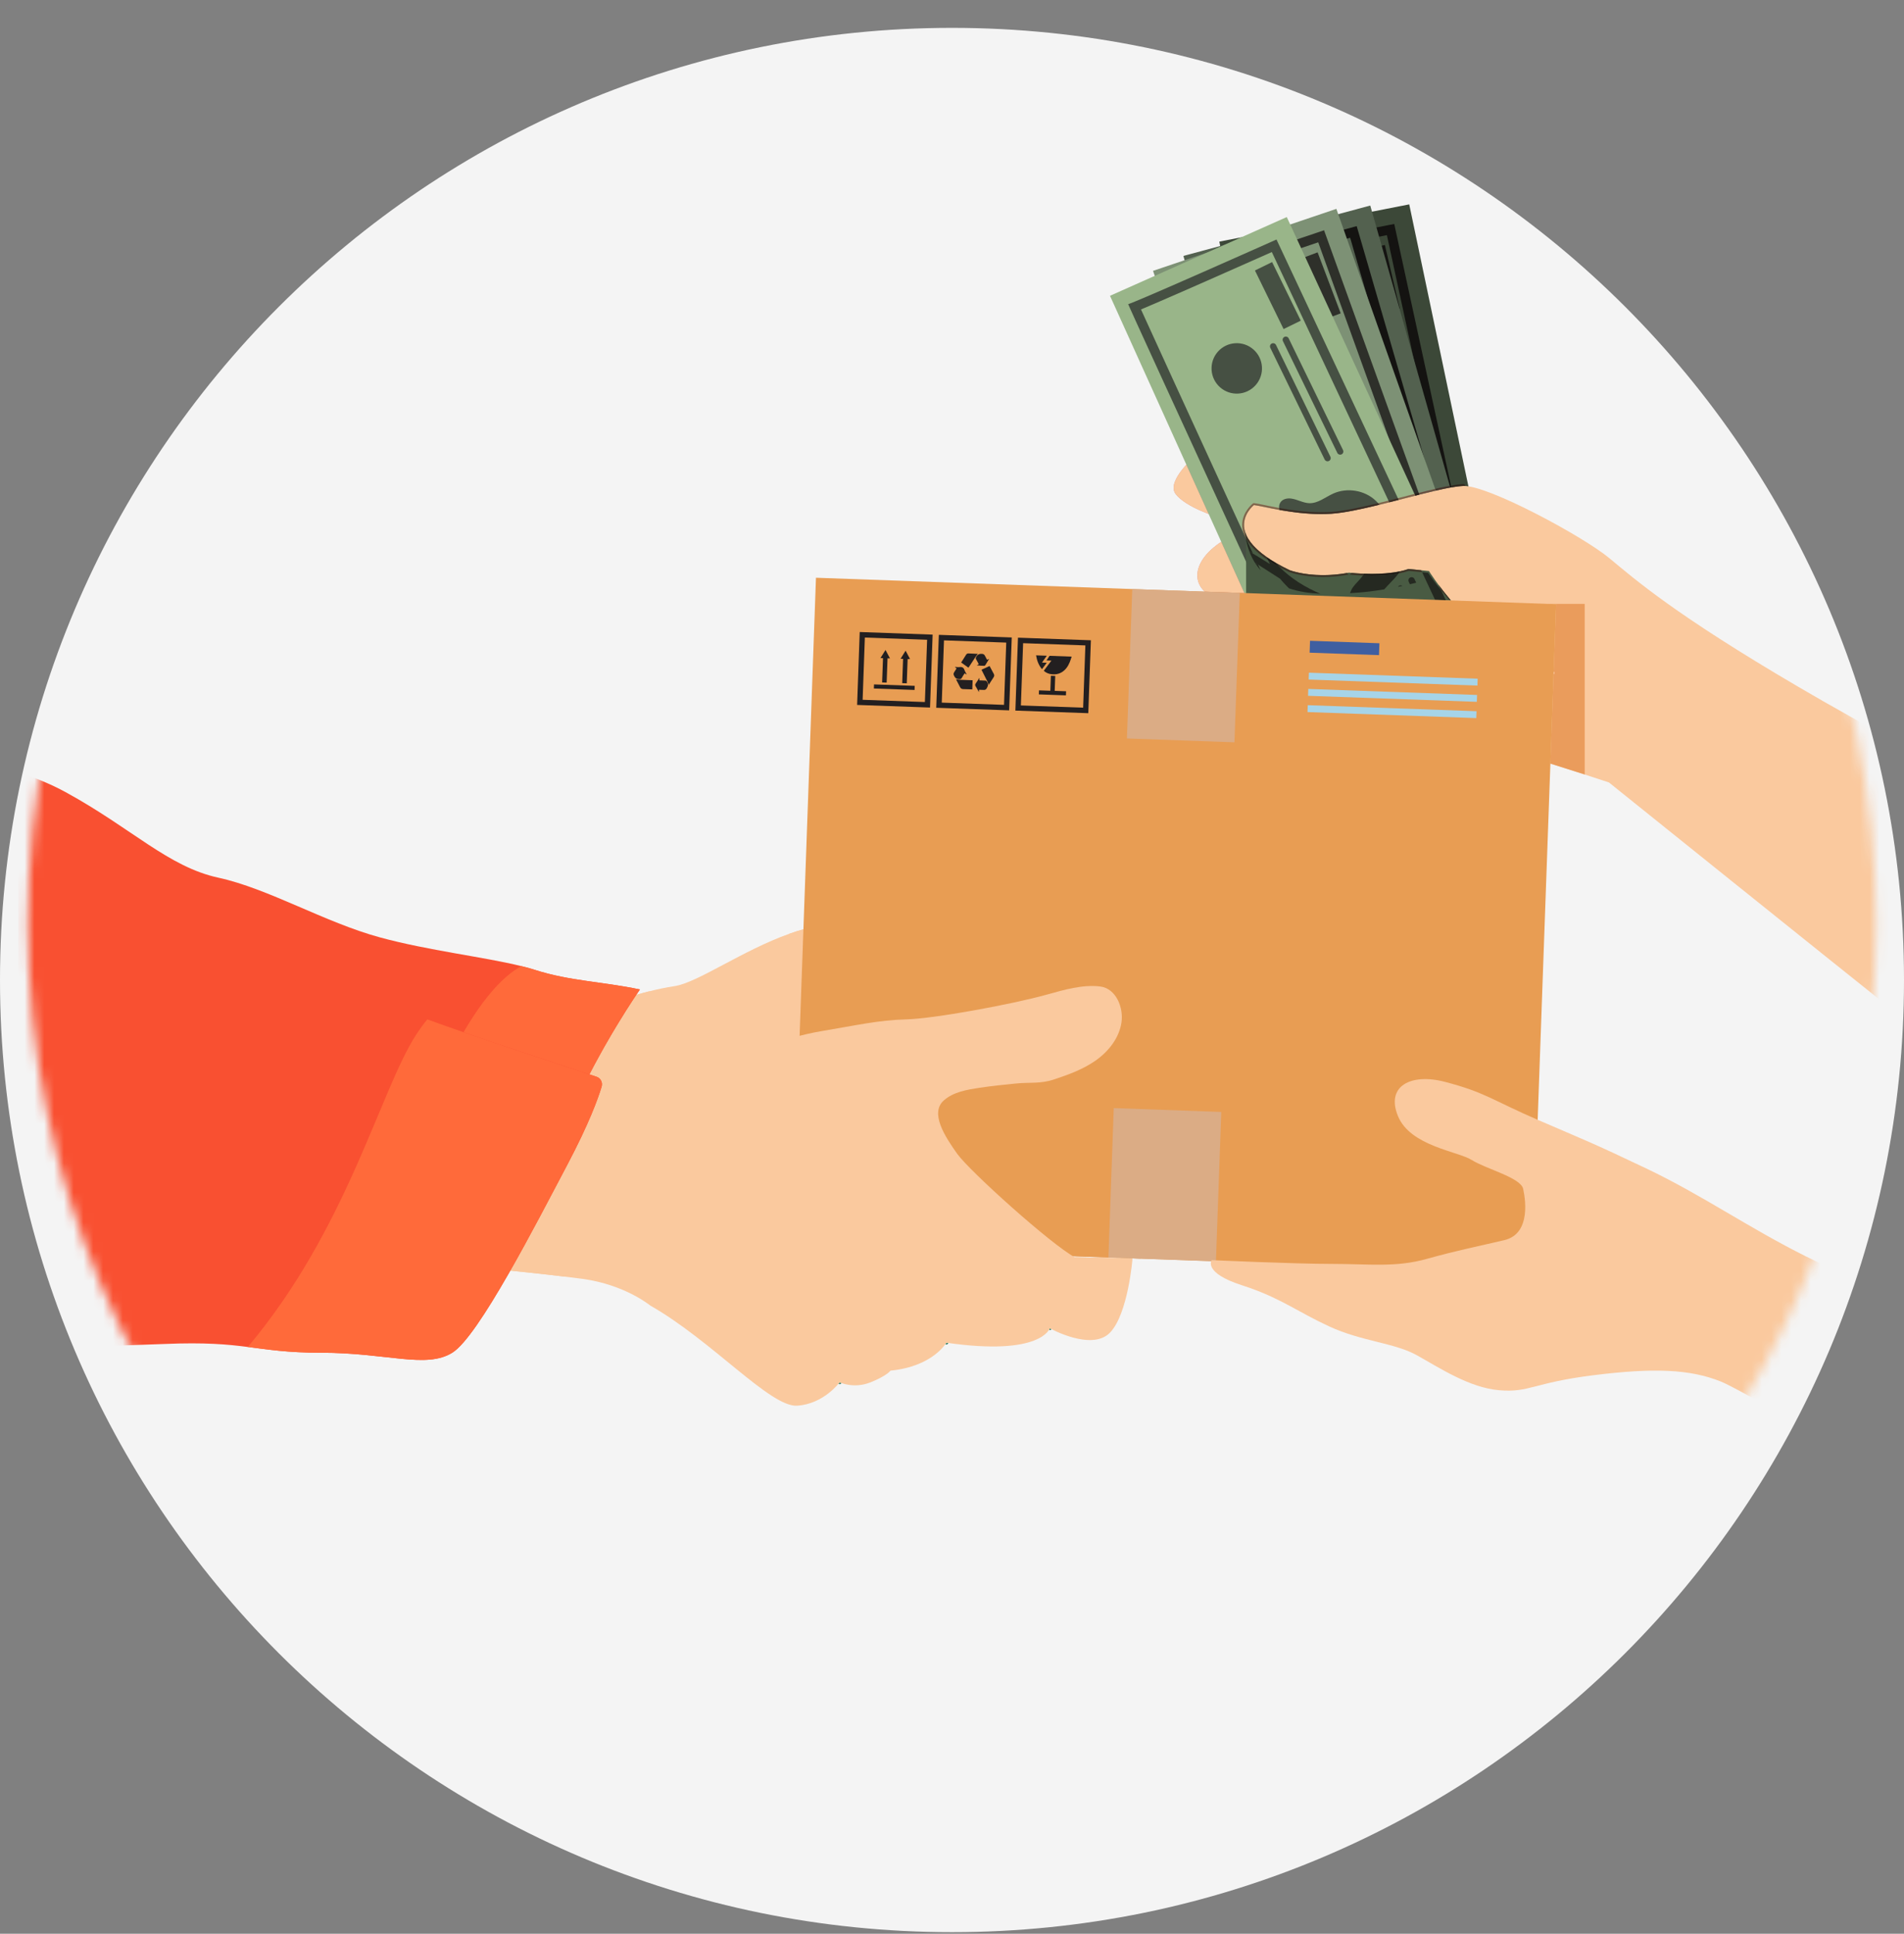 <svg width="194" height="197" viewBox="0 0 194 197" fill="none" xmlns="http://www.w3.org/2000/svg">
<rect x="0" y="0" width="194" height="197" fill="#808080" stroke="none"/>
<path d="M194 99.839C194 153.411 150.572 196.839 97 196.839C43.428 196.839 0 153.411 0 99.839C0 46.267 43.428 2.839 97 2.839C150.572 2.839 194 46.267 194 99.839Z" fill="#F4F4F4"/>
<mask id="mask0_3400_6113" style="mask-type:alpha" maskUnits="userSpaceOnUse" x="2" y="0" width="190" height="189">
<path d="M2.84 94.161C2.84 146.165 44.997 188.322 97.001 188.322C149.004 188.322 191.162 146.165 191.162 94.161C191.162 42.157 149.004 1.52588e-05 97.001 1.52588e-05C44.997 1.52588e-05 2.84 42.157 2.84 94.161Z" fill="#F4F4F4"/>
</mask>
<g mask="url(#mask0_3400_6113)">
<path d="M156.53 75.477C156.53 75.477 150.6 76.564 147.987 77.011C145.373 77.458 133.299 73.345 130.49 71.868C127.681 70.39 125.511 67.285 127.633 66.559C127.633 66.559 124.877 65.968 123.938 63.84C123 61.713 128.083 61.473 128.083 61.473L128.031 60.645C128.031 60.645 125.2 61.847 123.193 60.601C121.186 59.354 121.558 56.602 125.501 54.587L123.91 52.625C123.91 52.625 120.836 51.685 119.796 50.335C118.757 48.984 121.908 46.343 121.908 46.343L126.985 45.643L153.361 58.148L156.53 75.477Z" fill="#DB8F8E"/>
<path d="M140.649 65.85C139.362 66.773 139.068 68.565 139.991 69.851C140.915 71.138 142.706 71.433 143.992 70.509C145.279 69.586 145.574 67.795 144.65 66.508C143.727 65.221 141.936 64.927 140.649 65.85Z" fill="#141311"/>
<path d="M133.685 32.624C132.532 33.451 132.268 35.057 133.096 36.21C133.923 37.363 135.528 37.627 136.682 36.8C137.835 35.972 138.098 34.366 137.271 33.213C136.444 32.06 134.838 31.796 133.685 32.624Z" fill="#141311"/>
<path d="M150.284 72.411C150.336 72.483 150.384 72.494 150.445 72.507C150.569 72.534 150.701 72.484 150.777 72.382C150.859 72.27 150.86 72.123 150.788 72.013C150.566 71.348 149.034 64.319 148.04 59.671C148.003 59.495 147.831 59.384 147.655 59.421C147.48 59.459 147.368 59.631 147.406 59.806C147.406 59.806 148.069 62.913 148.75 66.023C149.854 71.061 150.094 72.147 150.284 72.411Z" fill="#141311"/>
<path d="M149.006 72.978C149.058 73.05 149.106 73.061 149.167 73.074C149.292 73.101 149.423 73.051 149.499 72.948C149.581 72.837 149.582 72.689 149.511 72.579C149.289 71.915 147.757 64.886 146.763 60.237C146.727 60.062 146.553 59.95 146.378 59.987C146.203 60.025 146.091 60.197 146.128 60.373C146.128 60.373 146.792 63.479 147.473 66.589C148.576 71.628 148.817 72.714 149.006 72.978Z" fill="#141311"/>
<path d="M137.607 48.866C138.214 49.082 138.699 49.583 139.322 49.746C140.186 49.972 141.061 49.505 141.937 49.333C143.448 49.036 145.11 49.714 145.965 50.993C146.351 51.569 146.574 52.236 146.793 52.894C146.979 53.453 147.165 54.013 147.351 54.572C147.555 55.185 147.654 56.018 147.722 56.669C147.778 57.195 147.455 57.808 147.137 58.202C146.617 58.844 145.888 59.273 145.202 59.733C144.516 60.194 143.834 60.732 143.498 61.486C143.364 61.784 143.29 62.107 143.137 62.395C142.984 62.683 142.726 62.945 142.401 62.978C142.285 62.99 142.169 62.972 142.053 62.953C141.934 62.935 141.815 62.916 141.695 62.93C141.332 62.973 141.072 63.302 140.914 63.632C140.757 63.962 140.652 64.329 140.404 64.597C140.015 65.019 139.381 65.091 138.807 65.089C138.423 65.088 138.029 65.064 137.678 64.909C137.559 64.857 137.447 64.786 137.346 64.701C136.641 66.302 135.665 68.577 135.508 69.54L133.389 59.558C133.389 59.558 136.309 60.895 137.734 61.459C137.844 61.189 138.005 60.932 138.227 60.756C137.467 60.229 136.302 59.235 135.258 57.568C135.042 57.225 134.858 56.896 134.7 56.582C133.565 55.443 132.056 53.872 132.056 53.872C132.056 53.872 131.776 52.925 131.898 52.886C131.983 52.86 133.262 54.127 134.033 54.901C133.679 53.661 133.787 52.917 133.837 52.944C133.917 52.986 134.19 55.037 136.455 57.358C138.013 58.954 139.778 59.951 140.729 60.419C141.067 60.16 141.225 59.701 141.493 59.355C141.795 58.968 142.239 58.726 142.636 58.439C143.351 57.922 143.958 57.179 144.071 56.305C144.183 55.43 143.664 54.448 142.804 54.254C142.582 54.204 142.349 54.206 142.117 54.207C141.775 54.209 141.437 54.211 141.143 54.048C140.648 53.774 140.487 53.15 140.138 52.705C139.585 52 138.626 51.802 137.793 51.476C136.959 51.15 136.087 50.449 136.209 49.562C136.239 49.344 136.335 49.131 136.5 48.986C136.793 48.729 137.24 48.736 137.607 48.866Z" fill="#141311"/>
<path d="M143.293 45.505C143.367 45.608 143.498 45.662 143.63 45.632C143.804 45.592 143.913 45.417 143.873 45.242L141.016 32.909C140.975 32.734 140.801 32.626 140.627 32.666C140.452 32.707 140.343 32.881 140.384 33.056L143.24 45.389C143.25 45.432 143.269 45.471 143.293 45.505Z" fill="#141311"/>
<path d="M141.886 45.876C141.96 45.979 142.092 46.033 142.224 46.003C142.398 45.962 142.507 45.788 142.467 45.614L139.61 33.281C139.569 33.105 139.395 32.997 139.22 33.037C139.046 33.078 138.937 33.252 138.977 33.427L141.834 45.76C141.844 45.803 141.862 45.842 141.886 45.876Z" fill="#141311"/>
<path d="M139.808 66.066C138.588 67.076 138.419 68.884 139.429 70.103C140.44 71.323 142.247 71.492 143.467 70.481C144.686 69.471 144.855 67.663 143.845 66.444C142.834 65.225 141.027 65.055 139.808 66.066Z" fill="#141311"/>
<path d="M130.551 33.404C129.458 34.309 129.307 35.93 130.212 37.022C131.118 38.115 132.738 38.267 133.831 37.361C134.923 36.456 135.075 34.836 134.17 33.743C133.264 32.65 131.644 32.498 130.551 33.404Z" fill="#141311"/>
<path d="M149.881 71.941C149.938 72.01 149.987 72.017 150.049 72.026C150.175 72.044 150.302 71.985 150.371 71.878C150.445 71.76 150.435 71.614 150.357 71.508C150.089 70.861 148.072 63.956 146.758 59.388C146.708 59.215 146.528 59.116 146.356 59.165C146.184 59.215 146.084 59.395 146.134 59.567C146.134 59.567 147.012 62.62 147.908 65.675C149.358 70.625 149.674 71.691 149.881 71.941Z" fill="#141311"/>
<path d="M148.651 72.595C148.707 72.663 148.756 72.67 148.818 72.679C148.944 72.698 149.072 72.639 149.14 72.531C149.215 72.414 149.205 72.267 149.127 72.162C148.859 71.515 146.842 64.61 145.527 60.041C145.479 59.868 145.298 59.769 145.126 59.819C144.953 59.868 144.854 60.048 144.903 60.22C144.903 60.22 145.782 63.273 146.677 66.328C148.128 71.278 148.444 72.345 148.651 72.595Z" fill="#141311"/>
<path d="M135.593 49.335C136.214 49.508 136.731 49.974 137.365 50.093C138.243 50.259 139.083 49.732 139.945 49.499C141.431 49.099 143.137 49.658 144.079 50.875C144.504 51.423 144.773 52.073 145.036 52.714C145.261 53.26 145.485 53.804 145.71 54.35C145.956 54.946 146.113 55.771 146.226 56.416C146.318 56.937 146.039 57.571 145.749 57.986C145.275 58.662 144.577 59.141 143.925 59.648C143.273 60.155 142.63 60.739 142.347 61.515C142.234 61.821 142.183 62.148 142.05 62.446C141.918 62.745 141.678 63.024 141.357 63.079C141.242 63.099 141.125 63.089 141.008 63.079C140.887 63.069 140.767 63.059 140.649 63.081C140.29 63.148 140.053 63.495 139.919 63.835C139.784 64.175 139.705 64.548 139.477 64.833C139.117 65.281 138.49 65.397 137.917 65.435C137.535 65.46 137.14 65.464 136.779 65.334C136.656 65.29 136.539 65.227 136.434 65.15C135.841 66.796 135.026 69.133 134.936 70.105L132.128 60.294C132.128 60.294 135.134 61.425 136.595 61.888C136.686 61.612 136.829 61.344 137.038 61.153C136.243 60.679 135.012 59.769 133.854 58.179C133.616 57.852 133.409 57.536 133.229 57.233C132.018 56.176 130.403 54.715 130.403 54.715C130.403 54.715 130.058 53.789 130.177 53.742C130.261 53.71 131.624 54.885 132.447 55.603C132.008 54.391 132.063 53.641 132.116 53.664C132.199 53.701 132.614 55.728 135.034 57.886C136.699 59.37 138.53 60.242 139.511 60.642C139.83 60.36 139.955 59.892 140.199 59.528C140.473 59.121 140.899 58.849 141.276 58.534C141.952 57.969 142.507 57.186 142.558 56.306C142.61 55.426 142.024 54.482 141.152 54.348C140.928 54.314 140.695 54.331 140.464 54.349C140.123 54.374 139.786 54.4 139.481 54.258C138.968 54.02 138.763 53.408 138.384 52.988C137.784 52.323 136.814 52.192 135.96 51.925C135.105 51.658 134.186 51.019 134.247 50.126C134.262 49.907 134.342 49.687 134.497 49.531C134.771 49.255 135.218 49.23 135.593 49.335Z" fill="#141311"/>
<path d="M141.04 45.586C141.121 45.684 141.256 45.729 141.385 45.689C141.556 45.637 141.653 45.455 141.6 45.284L137.893 33.179C137.84 33.007 137.659 32.911 137.488 32.964C137.316 33.017 137.22 33.198 137.272 33.369L140.979 45.474C140.993 45.516 141.013 45.554 141.04 45.586Z" fill="#141311"/>
<path d="M139.664 46.053C139.746 46.151 139.881 46.196 140.01 46.157C140.181 46.104 140.277 45.923 140.225 45.751L136.518 33.647C136.465 33.474 136.284 33.379 136.112 33.431C135.941 33.484 135.845 33.665 135.897 33.837L139.604 45.942C139.617 45.984 139.638 46.022 139.664 46.053Z" fill="#141311"/>
<path d="M137.529 32.163L139.39 31.589L137.431 25.24L135.57 25.814L137.529 32.163Z" fill="#141311"/>
<path d="M139.181 66.304C138.027 67.389 137.971 69.203 139.056 70.357C140.141 71.51 141.956 71.566 143.109 70.481C144.263 69.396 144.319 67.582 143.234 66.428C142.149 65.275 140.334 65.219 139.181 66.304Z" fill="#2E302A"/>
<path d="M127.891 34.286C126.857 35.258 126.807 36.885 127.78 37.919C128.752 38.953 130.378 39.002 131.412 38.03C132.446 37.058 132.496 35.431 131.524 34.398C130.552 33.364 128.925 33.313 127.891 34.286Z" fill="#2E302A"/>
<path d="M149.59 71.536C149.651 71.601 149.699 71.605 149.762 71.61C149.889 71.62 150.012 71.554 150.074 71.442C150.141 71.321 150.122 71.174 150.037 71.075C149.729 70.445 147.283 63.68 145.685 59.203C145.625 59.034 145.439 58.946 145.27 59.006C145.101 59.067 145.013 59.253 145.074 59.421C145.074 59.421 146.142 62.413 147.227 65.406C148.985 70.255 149.367 71.3 149.59 71.536Z" fill="#2E302A"/>
<path d="M148.414 72.266C148.475 72.331 148.524 72.334 148.586 72.339C148.713 72.35 148.837 72.283 148.898 72.171C148.965 72.05 148.946 71.904 148.861 71.804C148.554 71.175 146.108 64.41 144.509 59.932C144.45 59.763 144.264 59.675 144.095 59.735C143.926 59.796 143.838 59.982 143.898 60.15C143.898 60.15 144.966 63.142 146.051 66.135C147.81 70.985 148.191 72.029 148.414 72.266Z" fill="#2E302A"/>
<path d="M133.923 49.87C134.554 50.004 135.1 50.436 135.739 50.516C136.626 50.626 137.431 50.048 138.277 49.761C139.735 49.268 141.472 49.72 142.489 50.875C142.947 51.396 143.256 52.027 143.56 52.651C143.818 53.181 144.076 53.711 144.335 54.24C144.617 54.821 144.826 55.634 144.979 56.27C145.104 56.784 144.865 57.435 144.601 57.867C144.171 58.572 143.504 59.093 142.885 59.64C142.267 60.188 141.661 60.81 141.427 61.603C141.334 61.915 141.303 62.245 141.189 62.55C141.076 62.857 140.854 63.15 140.537 63.226C140.424 63.253 140.306 63.25 140.189 63.248C140.068 63.245 139.947 63.242 139.831 63.272C139.477 63.362 139.262 63.722 139.15 64.07C139.037 64.418 138.981 64.795 138.771 65.094C138.44 65.564 137.822 65.719 137.252 65.793C136.872 65.842 136.478 65.87 136.109 65.763C135.985 65.727 135.864 65.671 135.753 65.601C135.265 67.281 134.599 69.665 134.57 70.64L131.153 61.024C131.153 61.024 134.223 61.965 135.711 62.336C135.784 62.054 135.91 61.778 136.106 61.574C135.283 61.151 133.998 60.32 132.742 58.805C132.484 58.494 132.258 58.192 132.059 57.901C130.784 56.922 129.081 55.564 129.081 55.564C129.081 55.564 128.678 54.662 128.795 54.608C128.876 54.571 130.31 55.657 131.177 56.323C130.662 55.141 130.67 54.389 130.724 54.409C130.809 54.44 131.351 56.438 133.901 58.439C135.656 59.816 137.538 60.572 138.542 60.909C138.843 60.608 138.938 60.133 139.159 59.754C139.406 59.331 139.816 59.033 140.172 58.695C140.811 58.088 141.315 57.272 141.312 56.391C141.308 55.509 140.664 54.604 139.786 54.525C139.56 54.505 139.329 54.537 139.101 54.569C138.762 54.615 138.425 54.662 138.112 54.54C137.585 54.334 137.343 53.737 136.938 53.341C136.298 52.715 135.321 52.645 134.452 52.432C133.582 52.22 132.625 51.639 132.629 50.744C132.63 50.524 132.697 50.3 132.841 50.135C133.098 49.842 133.542 49.789 133.923 49.87Z" fill="#2E302A"/>
<path d="M139.125 45.787C139.212 45.88 139.35 45.916 139.476 45.869C139.644 45.805 139.729 45.618 139.665 45.451L135.207 33.602C135.143 33.433 134.956 33.349 134.788 33.413C134.621 33.476 134.536 33.663 134.599 33.831L139.058 45.679C139.073 45.72 139.097 45.757 139.125 45.787Z" fill="#2E302A"/>
<path d="M137.777 46.34C137.865 46.432 138.002 46.469 138.128 46.421C138.296 46.358 138.381 46.171 138.318 46.003L133.859 34.155C133.795 33.986 133.608 33.902 133.441 33.965C133.273 34.028 133.188 34.215 133.251 34.383L137.71 46.232C137.726 46.273 137.749 46.31 137.777 46.34Z" fill="#2E302A"/>
<path d="M138.292 66.662C137.244 67.85 137.357 69.662 138.544 70.71C139.731 71.757 141.543 71.644 142.591 70.457C143.639 69.27 143.526 67.458 142.339 66.41C141.152 65.362 139.34 65.475 138.292 66.662Z" fill="#465043"/>
<path d="M149.155 70.905C149.222 70.964 149.271 70.964 149.333 70.963C149.461 70.962 149.578 70.883 149.628 70.767C149.684 70.64 149.652 70.496 149.558 70.404C149.192 69.806 146.129 63.297 144.123 58.988C144.047 58.825 143.854 58.755 143.691 58.831C143.529 58.907 143.459 59.1 143.534 59.262C143.534 59.262 144.875 62.141 146.233 65.021C148.434 69.686 148.912 70.691 149.155 70.905Z" fill="#465043"/>
<path d="M148.042 71.742C148.109 71.8 148.158 71.8 148.22 71.799C148.348 71.798 148.464 71.72 148.516 71.603C148.571 71.475 148.539 71.332 148.444 71.24C148.08 70.643 145.017 64.133 143.009 59.824C142.935 59.661 142.741 59.591 142.578 59.667C142.416 59.742 142.345 59.936 142.421 60.098C142.421 60.098 143.762 62.977 145.12 65.857C147.321 70.522 147.799 71.527 148.042 71.742Z" fill="#465043"/>
<path d="M147.771 49.673L147.719 49.49C147.759 49.482 147.799 49.475 147.838 49.468L147.878 49.654C147.843 49.661 147.807 49.667 147.771 49.673Z" fill="#141210"/>
<path d="M146.832 60.127C146.085 59.199 145.641 58.565 145.498 58.356L144.896 58.294L144.802 58.094L145.417 58.156C145.415 58.176 145.416 58.196 145.42 58.215C145.439 58.305 145.518 58.366 145.606 58.366C145.619 58.366 145.632 58.365 145.645 58.362C145.668 58.357 145.691 58.352 145.714 58.347C145.856 58.569 146.141 58.997 146.575 59.579L146.832 60.127ZM126.969 54.894C126.953 54.865 126.938 54.837 126.923 54.808C126.921 54.799 126.92 54.791 126.918 54.781C126.935 54.819 126.952 54.855 126.969 54.894Z" fill="#201B16"/>
<path d="M158.297 68.722L158.308 68.397C158.368 68.436 158.403 68.508 158.392 68.583C158.383 68.644 158.347 68.694 158.297 68.722Z" fill="#9F2D2F"/>
<path d="M145.604 58.366C145.516 58.366 145.437 58.305 145.418 58.215C145.414 58.195 145.413 58.175 145.415 58.156L145.605 58.175C145.605 58.175 145.641 58.235 145.713 58.347C145.69 58.352 145.667 58.357 145.643 58.362C145.63 58.365 145.617 58.366 145.604 58.366Z" fill="#201B16"/>
<path d="M137.453 58.529C137.395 58.529 137.337 58.503 137.3 58.453C137.282 58.428 137.27 58.401 137.266 58.373C137.328 58.361 137.391 58.35 137.454 58.338C137.454 58.338 137.554 58.35 137.731 58.367C137.678 58.408 137.623 58.45 137.566 58.492C137.532 58.517 137.492 58.529 137.453 58.529Z" fill="#3F3427"/>
<path d="M79.711 102.156L80.41 95.135C80.895 94.96 81.383 94.803 81.869 94.669L81.632 101.302C80.982 101.571 80.341 101.858 79.711 102.156Z" fill="#FAC99E"/>
<path d="M65.296 110.546C64.464 110.546 63.606 110.536 62.769 110.521C62.685 110.519 62.602 110.518 62.52 110.516C62.717 109.848 62.923 109.197 63.132 108.567C64.219 108.751 65.283 108.875 66.178 108.875C68.752 108.875 73.718 104.988 79.699 102.156L79.302 106.147C76.799 106.938 74.442 107.929 73.484 108.622C71.957 109.725 70.258 110.32 70.258 110.32C69.185 110.489 67.315 110.546 65.296 110.546Z" fill="#FAC99E"/>
<path d="M79.305 106.147L79.702 102.156C80.331 101.858 80.973 101.571 81.623 101.302L81.472 105.526C80.757 105.708 80.025 105.919 79.305 106.147Z" fill="#FAC99E"/>
<path d="M63.139 108.567C62.346 108.433 61.539 108.267 60.777 108.094C62.514 104.887 64.13 102.401 64.835 101.35C65.24 101.231 65.696 101.105 66.186 100.982C65.408 102.615 64.222 105.308 63.139 108.567Z" fill="#FAC99E"/>
<path d="M62.526 110.516C61.464 110.496 60.443 110.467 59.555 110.438C59.911 109.724 60.271 109.033 60.627 108.37C60.677 108.278 60.727 108.185 60.776 108.094C61.538 108.267 62.344 108.433 63.138 108.567C62.929 109.197 62.724 109.848 62.526 110.516Z" fill="#FAC99E"/>
<path d="M37.436 124.783C35.014 124.288 32.612 123.737 30.532 123.151C23.406 121.147 8.269 120.411 1.895 119.958V86.446C5.384 87.699 9.391 89.715 13.707 92.942C13.707 92.942 22.63 94.671 27.917 97.057C33.209 99.443 33.209 99.061 36.141 100.207C39.072 101.355 41.112 101.61 43.916 102.629C44.56 102.864 46.031 103.376 47.914 104.025C47.131 105.263 46.307 106.738 45.445 108.493C42.988 113.505 40.107 119.363 37.436 124.783Z" fill="#F95031"/>
<path d="M59.556 110.438C59.555 110.438 59.555 110.438 59.555 110.438C59.911 109.724 60.271 109.032 60.626 108.37C60.627 108.37 60.627 108.37 60.628 108.37C60.272 109.033 59.912 109.724 59.556 110.438Z" fill="#293E9B"/>
<path d="M47.133 126.528C44.443 126.1 40.916 125.498 37.438 124.783C40.109 119.363 42.99 113.505 45.447 108.492C46.309 106.738 47.133 105.263 47.916 104.025C51.604 105.296 56.875 107.094 60.624 108.37C60.269 109.032 59.909 109.724 59.553 110.438C57.806 110.38 56.576 110.32 56.576 110.32L47.133 126.528Z" fill="#F95031"/>
<path d="M154.938 125.113C153.588 122.407 149.471 122.172 144.923 119.204C138.859 115.251 142.224 111.521 142.224 111.521H142.225C142.029 112.105 142.079 112.843 142.444 113.72C143.722 116.778 148.562 117.286 149.964 118.181C150.041 118.229 150.124 118.278 150.213 118.327C150.37 118.493 150.553 118.655 150.767 118.806C150.8 118.829 150.838 118.84 150.876 118.84C150.935 118.84 150.993 118.812 151.031 118.76C151.038 118.75 151.043 118.74 151.048 118.729C152.44 119.339 154.31 119.974 154.966 120.709C155.028 120.992 155.073 121.283 155.09 121.576C155.096 121.677 155.179 121.754 155.279 121.754C155.283 121.754 155.287 121.754 155.29 121.754C155.297 121.754 155.303 121.753 155.308 121.752C155.41 122.431 155.472 123.351 155.279 124.196C155.206 124.518 155.096 124.83 154.938 125.113Z" fill="#9B582A"/>
<path d="M152.404 76.574L131.004 75.81L131.443 63.518L152.843 64.282L152.404 76.574Z" fill="white"/>
<path d="M150.364 74.811L133.168 74.197L133.193 73.497L150.39 74.111L150.364 74.811Z" fill="#A6D4E8"/>
<path d="M112.93 128.108L109.332 127.98C106.739 126.458 98.774 119.283 97.531 117.544C96.258 115.759 94.726 113.379 96.171 112.101C97.152 111.233 98.547 111.011 99.795 110.819C101.033 110.63 102.282 110.508 103.528 110.382C104.925 110.24 105.996 110.433 107.389 109.971C108.889 109.474 110.397 108.927 111.683 108.009C112.909 107.133 113.926 105.869 114.226 104.399C114.494 105.697 114.445 107.343 113.268 108.997C110.74 112.549 106.885 112.803 102.211 113.686C97.538 114.569 105.183 122.582 109.098 124.196C110.537 124.789 111.873 125.384 113.006 125.969L112.93 128.108Z" fill="#EA9C5C"/>
<path d="M116.232 128.225L112.938 128.108L113.014 125.969C114.526 126.749 115.677 127.51 116.232 128.225Z" fill="#DBAC85"/>
<path d="M57.49 130.049C52.816 129.487 45.781 128.836 45.781 128.836L56.569 110.32C56.569 110.32 59.518 110.464 62.766 110.521C62.235 113.917 60.681 122.422 57.49 130.049Z" fill="#FAC99E"/>
<path d="M115.02 128.195H115.019L109.52 128.081C109.52 128.081 109.52 128.081 109.52 128.081L115.021 128.193C115.021 128.194 115.02 128.195 115.02 128.195Z" fill="#468A72"/>
<path d="M113.766 129.565C112.753 129.56 109.563 128.102 109.52 128.081L115.018 128.195H115.019C114.734 128.858 114.306 129.565 113.766 129.565Z" fill="#FAC99E"/>
<path d="M106.972 135.505C106.958 135.505 106.944 135.504 106.93 135.501C106.927 135.5 106.913 135.497 106.887 135.49C106.954 135.383 106.973 135.317 106.973 135.317C106.973 135.317 107.032 135.349 107.14 135.404C107.107 135.466 107.042 135.505 106.972 135.505Z" fill="#468A72"/>
<path d="M96.431 136.979C96.418 136.979 96.405 136.978 96.392 136.975C96.367 136.97 96.342 136.965 96.316 136.959C96.395 136.851 96.43 136.787 96.43 136.787C96.494 136.796 96.557 136.805 96.619 136.814C96.619 136.819 96.618 136.823 96.617 136.827C96.599 136.917 96.519 136.979 96.431 136.979Z" fill="#468A72"/>
<path d="M85.561 141.017C85.544 141.017 85.528 141.015 85.512 141.01L85.468 141C85.457 140.997 85.444 140.994 85.43 140.99C85.516 140.888 85.561 140.828 85.561 140.828C85.561 140.828 85.623 140.857 85.737 140.898C85.708 140.97 85.637 141.017 85.561 141.017Z" fill="#468A72"/>
<path d="M40.477 133.69C40.477 135.402 39.022 136.79 37.227 136.79C35.432 136.79 33.977 135.402 33.977 133.69C33.977 131.979 35.432 130.591 37.227 130.591C39.022 130.591 40.477 131.979 40.477 133.69Z" fill="#FF6A3A"/>
<path d="M126.795 60.418L122.757 60.274C122.264 59.825 122.001 59.253 122.001 58.621C122.001 57.55 122.759 56.308 124.436 55.204L126.795 60.418ZM123.15 52.36C122.17 51.99 120.507 51.258 119.796 50.335C119.649 50.143 119.586 49.926 119.586 49.694C119.586 48.938 120.259 48.025 120.881 47.343L123.15 52.36Z" fill="#FAC99E"/>
<path d="M135.656 81.081L154.903 74.728L143.588 20.82L124.238 24.616L135.656 81.081Z" fill="#3C4838"/>
<path d="M142.061 22.816C142.061 22.816 125.954 25.983 125.86 25.852C125.765 25.72 136.747 78.236 136.747 78.236L153.019 73.352L142.061 22.816ZM141.311 23.956L151.876 72.677L137.483 76.998C134.068 60.663 128.143 32.277 127.011 26.677C127.427 26.606 127.948 26.512 128.606 26.391C129.957 26.144 131.832 25.791 134.179 25.34C137.02 24.795 139.881 24.236 141.311 23.956Z" fill="#141311"/>
<path d="M140.72 31.87L142.616 31.427L141.104 24.957L139.207 25.401L140.72 31.87Z" fill="#141311"/>
<path d="M135.893 81.606L154.652 73.931L139.617 20.939L120.578 26.072L135.893 81.606Z" fill="#53614F"/>
<path d="M138.236 23.038C138.236 23.038 122.389 27.317 122.286 27.192C122.182 27.067 136.788 78.692 136.788 78.692L152.681 72.689L138.236 23.038ZM137.568 24.227L151.494 72.096L137.436 77.406C132.893 61.349 125.01 33.443 123.491 27.935C123.901 27.836 124.414 27.705 125.063 27.539C126.393 27.199 128.239 26.716 130.549 26.103C133.345 25.362 136.16 24.606 137.568 24.227Z" fill="#141311"/>
<path d="M136.251 82.059L154.491 73.222L136.164 21.278L117.484 27.594L136.251 82.059Z" fill="#7D9175"/>
<path d="M134.909 23.459C134.909 23.459 119.362 28.723 119.251 28.605C119.14 28.487 136.953 79.095 136.953 79.095L152.438 72.107L134.909 23.459ZM134.316 24.688L151.217 71.59L137.519 77.771C131.979 62.03 122.362 34.673 120.501 29.271C120.903 29.147 121.407 28.984 122.044 28.777C123.35 28.355 125.162 27.757 127.43 27C130.174 26.085 132.936 25.154 134.316 24.688Z" fill="#2E302A"/>
<path d="M134.782 32.611L136.604 31.921L134.251 25.707L132.43 26.397L134.782 32.611Z" fill="#2E302A"/>
<path d="M136.839 82.622L154.18 72.131L131.111 22.112L113.098 30.134L136.839 82.622Z" fill="#99B589"/>
<path d="M130.063 24.4C130.063 24.4 115.071 31.084 114.95 30.976C114.828 30.869 137.262 79.605 137.262 79.605L152.032 71.21L130.063 24.4ZM129.587 25.678L150.768 70.809L137.703 78.235C130.726 63.076 118.611 36.73 116.256 31.524C116.646 31.362 117.132 31.153 117.747 30.889C119.009 30.347 120.757 29.583 122.945 28.619C125.592 27.454 128.256 26.27 129.587 25.678Z" fill="#465043"/>
<path d="M124.088 35.83C123.149 36.895 123.251 38.519 124.315 39.458C125.379 40.397 127.003 40.295 127.942 39.231C128.881 38.167 128.78 36.543 127.715 35.604C126.651 34.665 125.027 34.766 124.088 35.83Z" fill="#465043"/>
<path d="M131.534 50.788C132.175 50.862 132.759 51.242 133.403 51.262C134.296 51.29 135.044 50.639 135.86 50.275C137.266 49.649 139.037 49.937 140.157 50.994C140.662 51.47 141.028 52.07 141.388 52.662C141.694 53.165 142.001 53.669 142.307 54.173C142.642 54.724 142.925 55.515 143.137 56.134C143.309 56.634 143.131 57.304 142.909 57.759C142.546 58.501 141.93 59.082 141.365 59.684C140.799 60.286 140.255 60.963 140.095 61.773C140.032 62.093 140.031 62.424 139.947 62.739C139.862 63.054 139.668 63.367 139.36 63.472C139.136 63.548 138.884 63.504 138.661 63.583C138.317 63.706 138.136 64.085 138.056 64.442C137.976 64.799 137.956 65.179 137.774 65.497C137.489 65.994 136.887 66.206 136.327 66.333C135.953 66.417 135.564 66.482 135.187 66.41C135.059 66.385 134.934 66.341 134.817 66.281C134.487 67.999 134.044 70.434 134.106 71.408L129.811 62.151C129.811 62.151 132.956 62.803 134.471 63.034C134.518 62.746 134.618 62.46 134.794 62.239C133.936 61.894 132.579 61.185 131.188 59.794C130.902 59.508 130.649 59.228 130.424 58.957C129.064 58.101 127.242 56.907 127.242 56.907C127.242 56.907 126.757 56.046 126.868 55.981C126.945 55.937 128.474 56.885 129.399 57.468C128.777 56.339 128.716 55.59 128.771 55.604C128.858 55.627 129.583 57.566 132.308 59.322C134.183 60.53 136.127 61.108 137.158 61.351C137.43 61.023 137.48 60.541 137.666 60.143C137.873 59.699 138.252 59.364 138.575 58.995C139.156 58.332 139.582 57.472 139.497 56.594C139.411 55.717 138.685 54.876 137.804 54.879C137.241 54.881 136.68 55.204 136.139 55.049C135.595 54.892 135.298 54.32 134.858 53.964C134.163 53.401 133.184 53.421 132.299 53.29C131.413 53.159 130.406 52.67 130.327 51.778C130.308 51.559 130.353 51.33 130.482 51.152C130.71 50.836 131.147 50.742 131.534 50.788Z" fill="#465043"/>
<path d="M136.336 46.24C136.432 46.324 136.572 46.348 136.693 46.288C136.855 46.21 136.922 46.016 136.843 45.855L131.304 34.471C131.225 34.309 131.031 34.243 130.87 34.321C130.709 34.4 130.642 34.594 130.72 34.755L136.26 46.139C136.279 46.179 136.305 46.212 136.336 46.24Z" fill="#465043"/>
<path d="M135.048 46.914C135.143 46.999 135.283 47.022 135.404 46.963C135.566 46.885 135.633 46.691 135.554 46.529L130.015 35.146C129.936 34.984 129.742 34.918 129.581 34.996C129.42 35.074 129.353 35.269 129.431 35.43L134.97 46.813C134.99 46.853 135.017 46.887 135.048 46.914Z" fill="#465043"/>
<path d="M130.786 33.523L132.536 32.667L129.616 26.699L127.867 27.555L130.786 33.523Z" fill="#465043"/>
<path d="M126.969 61.165H147.696V54.893H126.969V61.165Z" fill="#495B43"/>
<path d="M147.316 61.151L146.222 61.112L144.899 58.294L145.501 58.356C145.644 58.565 146.087 59.199 146.835 60.127L147.316 61.151ZM128.453 58.114C128.233 57.868 128.03 57.596 127.846 57.298C127.947 57.364 128.057 57.436 128.176 57.513C128.268 57.713 128.36 57.914 128.453 58.114ZM127.662 56.395C127.531 56.317 127.409 56.247 127.303 56.187C127.145 55.768 127.018 55.31 126.926 54.808C126.941 54.837 126.956 54.865 126.972 54.894C127.202 55.392 127.432 55.893 127.662 56.395Z" fill="#252921"/>
<path d="M143.654 59.519C143.577 59.353 143.534 59.262 143.534 59.262C143.459 59.1 143.529 58.907 143.691 58.831C143.736 58.81 143.782 58.8 143.829 58.8C143.951 58.8 144.068 58.87 144.123 58.988C144.18 59.112 144.238 59.236 144.297 59.363C144.294 59.364 144.057 59.425 143.654 59.519Z" fill="#252921"/>
<path d="M142.445 59.781C142.477 59.733 142.523 59.693 142.579 59.666C142.624 59.645 142.67 59.636 142.717 59.636C142.78 59.636 142.841 59.654 142.894 59.688C142.752 59.718 142.602 59.749 142.445 59.781Z" fill="#252921"/>
<path d="M134.538 60.491C133.493 60.441 132.385 60.291 131.342 59.943C131.291 59.895 131.241 59.844 131.19 59.794C130.904 59.508 130.651 59.228 130.426 58.957C129.69 58.494 128.818 57.931 128.174 57.513C128.055 57.436 127.945 57.364 127.844 57.298C127.637 56.963 127.454 56.593 127.301 56.187C127.407 56.247 127.529 56.317 127.66 56.395C128.194 56.712 128.89 57.146 129.401 57.468C129.325 57.329 129.257 57.196 129.196 57.069C129.552 57.306 129.952 57.547 130.401 57.789C130.889 58.281 131.514 58.809 132.31 59.322C133.063 59.806 133.826 60.19 134.538 60.491ZM137.557 60.428C137.59 60.33 137.625 60.235 137.668 60.143C137.875 59.699 138.254 59.364 138.577 58.995C138.677 58.88 138.773 58.761 138.861 58.636C139.14 58.647 139.446 58.655 139.771 58.655C140.619 58.654 141.587 58.603 142.494 58.429C142.158 58.876 141.751 59.275 141.367 59.684C141.258 59.8 141.15 59.919 141.045 60.04C140.125 60.194 139.108 60.33 138.133 60.39C137.959 60.4 137.766 60.414 137.557 60.428Z" fill="#252921"/>
<path d="M193.94 75.979V103.778C185.26 96.852 163.936 79.713 163.936 79.713C163.936 79.713 163.079 79.424 161.464 78.901C160.558 78.609 159.406 78.246 158.038 77.814C154.224 76.612 147.982 77.01 147.982 77.01L154.899 74.728L153.148 66.374C151.006 64.623 149.346 62.917 148.137 61.522C146.416 59.536 145.601 58.176 145.601 58.176L143.517 57.963C141.155 58.797 137.448 58.339 137.448 58.339C133.81 59.028 131.395 58.085 131.395 58.085C123.867 54.472 127.76 51.452 127.76 51.452C128.685 51.546 132.123 52.558 135.637 52.338C139.146 52.118 146.579 49.587 149.104 49.507C151.628 49.427 161.305 54.647 163.973 56.86C166.642 59.07 170.618 62.576 183.266 69.99C186.545 71.912 190.248 73.978 193.94 75.979Z" fill="#FAC99E"/>
<path d="M161.467 78.901C160.561 78.609 159.408 78.246 158.04 77.814C158.016 77.806 157.992 77.798 157.967 77.791L158.291 68.722C158.341 68.694 158.377 68.644 158.386 68.584C158.397 68.508 158.362 68.437 158.303 68.398L158.547 61.553L157.699 61.522H161.467V78.901Z" fill="#EA9C5C"/>
<path d="M147.88 49.654L147.84 49.469C148.329 49.383 148.755 49.329 149.103 49.317C149.105 49.317 149.107 49.317 149.109 49.317C149.211 49.317 149.295 49.398 149.298 49.5C149.298 49.504 149.298 49.507 149.298 49.51C149.253 49.507 149.209 49.506 149.167 49.506C149.147 49.506 149.128 49.506 149.109 49.507C148.777 49.517 148.361 49.57 147.88 49.654Z" fill="#332920"/>
<path d="M146.286 49.986L146.223 49.806C146.278 49.793 146.334 49.78 146.389 49.768C146.867 49.659 147.313 49.565 147.719 49.49L147.771 49.674C147.323 49.755 146.823 49.861 146.286 49.986Z" fill="#47362D"/>
<path d="M144.608 50.393L144.543 50.215C145.128 50.067 145.692 49.928 146.221 49.806L146.284 49.985C145.757 50.107 145.193 50.245 144.608 50.393Z" fill="#6A5041"/>
<path d="M144.206 50.497L144.125 50.322C144.268 50.285 144.41 50.249 144.551 50.214L144.616 50.393C144.48 50.427 144.344 50.462 144.206 50.497Z" fill="#271E19"/>
<path d="M126.919 54.781C126.856 54.644 126.793 54.506 126.73 54.369C126.618 54.054 126.57 53.755 126.57 53.475C126.571 52.8 126.843 52.257 127.109 51.886C127.377 51.514 127.641 51.308 127.65 51.301C127.684 51.275 127.725 51.261 127.767 51.261C127.773 51.261 127.78 51.261 127.786 51.262C128.23 51.309 129.132 51.533 130.328 51.75C130.328 51.759 130.329 51.769 130.33 51.778C130.335 51.836 130.344 51.893 130.357 51.947C129.127 51.727 128.187 51.495 127.766 51.452C127.766 51.452 126.515 52.423 126.803 53.921C126.831 54.221 126.87 54.507 126.919 54.781ZM140.556 51.422C140.511 51.368 140.466 51.314 140.419 51.262C140.524 51.236 140.63 51.21 140.736 51.184C140.981 51.123 141.227 51.062 141.474 51L141.556 51.173C141.221 51.258 140.887 51.341 140.556 51.422ZM142.517 50.929L142.435 50.755C143.006 50.609 143.572 50.463 144.123 50.322L144.204 50.497C143.653 50.636 143.087 50.783 142.517 50.929Z" fill="#81644B"/>
<path d="M126.921 54.808C126.842 54.659 126.777 54.512 126.727 54.369C126.79 54.506 126.853 54.644 126.916 54.781C126.917 54.791 126.919 54.799 126.921 54.808ZM141.552 51.173L141.471 51C141.791 50.919 142.112 50.837 142.432 50.755L142.514 50.929C142.194 51.011 141.873 51.093 141.552 51.173Z" fill="#3D2E25"/>
<path d="M134.616 52.37C133.059 52.37 131.565 52.164 130.353 51.947C130.341 51.893 130.332 51.836 130.327 51.778C130.326 51.769 130.325 51.759 130.324 51.75C130.337 51.752 130.349 51.754 130.361 51.756C131.572 51.974 133.067 52.181 134.618 52.181C134.952 52.181 135.289 52.171 135.626 52.15C136.847 52.075 138.582 51.708 140.416 51.262C140.462 51.314 140.508 51.368 140.552 51.422C138.681 51.879 136.905 52.259 135.639 52.339C135.296 52.36 134.955 52.37 134.616 52.37Z" fill="#3D2E25"/>
<path d="M147.843 61.17L147.699 61.165C147.376 60.789 147.088 60.441 146.835 60.127L146.578 59.579C146.911 60.026 147.332 60.564 147.843 61.17ZM134.824 58.78C134.824 58.78 134.824 58.78 134.824 58.78C132.669 58.78 131.349 58.268 131.333 58.262L131.32 58.256C130.994 58.099 130.688 57.944 130.403 57.789C130.246 57.632 130.103 57.477 129.974 57.329C130.397 57.578 130.872 57.83 131.403 58.085C131.403 58.085 132.698 58.591 134.82 58.591C135.546 58.591 136.368 58.532 137.268 58.373C137.273 58.401 137.284 58.429 137.303 58.453C137.339 58.503 137.397 58.529 137.455 58.529C137.494 58.529 137.534 58.517 137.568 58.492C137.624 58.45 137.679 58.409 137.732 58.368C137.999 58.393 138.444 58.429 138.989 58.45C138.949 58.513 138.907 58.575 138.864 58.636C138.125 58.605 137.589 58.546 137.461 58.532C136.489 58.713 135.602 58.78 134.824 58.78ZM142.496 58.429C142.551 58.356 142.604 58.281 142.655 58.204C142.958 58.139 143.25 58.06 143.525 57.963L144.805 58.094L144.899 58.294L143.548 58.154C143.215 58.269 142.861 58.359 142.496 58.429ZM129.198 57.069C128.486 56.596 127.95 56.135 127.553 55.691C127.309 55.419 127.118 55.152 126.972 54.894C126.955 54.855 126.938 54.819 126.921 54.781C126.871 54.508 126.832 54.221 126.805 53.921C126.96 54.73 127.563 55.692 129.051 56.738C129.094 56.843 129.143 56.953 129.198 57.069Z" fill="#3F3427"/>
<path d="M139.769 58.655C139.444 58.655 139.138 58.647 138.86 58.636C138.903 58.575 138.945 58.513 138.985 58.45C139.231 58.459 139.497 58.464 139.778 58.464C140.677 58.464 141.713 58.405 142.651 58.204C142.6 58.281 142.547 58.356 142.492 58.429C141.585 58.603 140.617 58.654 139.769 58.655ZM130.399 57.789C129.95 57.547 129.55 57.306 129.194 57.069C129.139 56.953 129.09 56.843 129.047 56.738C129.323 56.933 129.63 57.129 129.97 57.329C130.099 57.477 130.242 57.632 130.399 57.789Z" fill="#201B16"/>
<path d="M83.855 112.888C83.37 113.377 82.804 117.288 78.169 117.563C77.609 117.599 76.981 117.578 76.293 117.492C72.393 117.002 65.913 115.636 61.472 114.647C58.657 114.025 56.664 113.55 56.664 113.55L59.784 107.86L63.037 101.931C63.037 101.931 64.388 101.431 66.183 100.983C66.973 100.784 67.85 100.595 68.732 100.462C71.052 100.121 75.676 96.812 80.403 95.135C81.555 94.722 82.718 94.406 83.855 94.258C83.855 94.258 83.936 97.021 84.012 100.416C84.115 105.714 84.186 112.556 83.855 112.888Z" fill="#FAC99E"/>
<path d="M54.495 98.805C54.077 98.668 53.613 98.54 53.114 98.423C49.382 97.495 43.641 96.842 38.69 95.491C33.082 93.962 27.346 90.52 22.247 89.414C17.149 88.308 13.452 84.402 6.697 80.706C5.18 79.876 3.534 79.214 1.895 78.685V119.958C8.269 120.411 23.406 121.147 30.532 123.151C32.612 123.737 35.014 124.288 37.436 124.783C44.528 126.241 51.819 127.23 51.819 127.23C51.819 127.23 55.005 120.602 58.064 113.606C58.875 111.75 59.762 109.976 60.624 108.37C63.005 103.935 65.202 100.804 65.202 100.804C61.378 99.993 58.064 99.953 54.495 98.805Z" fill="#F95031"/>
<path d="M65.204 100.804C65.204 100.804 61.125 106.611 58.066 113.606C55.007 120.602 51.821 127.23 51.821 127.23C51.821 127.23 44.53 126.241 37.438 124.783C40.109 119.363 42.99 113.505 45.447 108.492C48.537 102.201 51.142 99.504 53.115 98.423C53.615 98.54 54.079 98.668 54.497 98.805C58.066 99.953 61.38 99.993 65.204 100.804Z" fill="#FF6A3A"/>
<path d="M158.55 61.553L156.613 115.816L156.12 129.651L155.214 129.617L116.23 128.225L97.392 127.555L80.707 126.959L83.14 58.858L158.55 61.553Z" fill="#E89D53"/>
<path d="M125.779 75.624L114.824 75.232L115.368 60.01L126.323 60.401L125.779 75.624Z" fill="#DBAC85"/>
<path d="M123.892 128.502L112.938 128.11L113.481 112.888L124.436 113.28L123.892 128.502Z" fill="#DBAC85"/>
<path d="M140.507 66.743L133.438 66.491L133.481 65.281L140.55 65.533L140.507 66.743Z" fill="#3F5FA1"/>
<path d="M150.536 69.844L133.34 69.229L133.365 68.529L150.561 69.143L150.536 69.844Z" fill="#A6D4E8"/>
<path d="M150.474 71.499L133.277 70.886L133.303 70.185L150.499 70.799L150.474 71.499Z" fill="#A6D4E8"/>
<path d="M150.419 73.156L133.223 72.541L133.248 71.841L150.445 72.455L150.419 73.156Z" fill="#A6D4E8"/>
<path d="M95.026 64.652L87.597 64.387L87.332 71.816L94.761 72.081L95.026 64.652ZM94.464 65.176L94.237 71.519L87.894 71.292L88.121 64.95L94.464 65.176Z" fill="#231F20"/>
<path d="M89.039 70.142C89.044 70.002 89.049 69.869 89.054 69.724C90.433 69.774 91.812 69.823 93.2 69.872C93.195 70.008 93.19 70.145 93.185 70.29C91.804 70.241 90.424 70.192 89.039 70.142Z" fill="#231F20"/>
<path d="M92.016 67.121C91.923 67.118 91.851 67.115 91.758 67.111C91.933 66.832 92.097 66.569 92.272 66.289C92.425 66.577 92.57 66.851 92.725 67.141C92.635 67.142 92.564 67.143 92.479 67.144C92.45 67.966 92.42 68.786 92.391 69.613C92.232 69.608 92.087 69.603 91.927 69.597C91.956 68.779 91.986 67.959 92.016 67.121Z" fill="#231F20"/>
<path d="M89.969 67.049C89.876 67.046 89.804 67.043 89.711 67.04C89.885 66.76 90.05 66.496 90.225 66.216C90.378 66.504 90.525 66.781 90.681 67.075C90.585 67.072 90.514 67.07 90.43 67.067C90.401 67.897 90.372 68.716 90.342 69.542C90.184 69.536 90.039 69.531 89.88 69.525C89.909 68.706 89.939 67.887 89.969 67.049Z" fill="#231F20"/>
<path d="M99.068 70.233C98.956 70.229 98.85 70.225 98.745 70.222C98.543 70.216 98.34 70.212 98.138 70.203C97.998 70.198 97.892 70.143 97.825 70.007C97.689 69.731 97.542 69.46 97.406 69.2C97.549 69.218 97.694 69.246 97.84 69.253C98.257 69.273 98.676 69.285 99.101 69.3C99.089 69.626 99.079 69.922 99.068 70.233Z" fill="#231F20"/>
<path d="M100.829 67.85C100.979 68.129 101.131 68.401 101.271 68.679C101.323 68.781 101.309 68.888 101.241 68.992C101.069 69.25 100.905 69.514 100.746 69.763C100.694 69.638 100.647 69.509 100.587 69.387C100.415 69.038 100.236 68.691 100.06 68.342C100.043 68.308 100.029 68.273 100.008 68.227C100.282 68.102 100.551 67.978 100.829 67.85Z" fill="#231F20"/>
<path d="M98.672 68.019C98.423 67.842 98.184 67.672 97.934 67.494C98.106 67.221 98.272 66.95 98.446 66.685C98.498 66.606 98.582 66.563 98.684 66.568C98.992 66.584 99.3 66.597 99.608 66.612L99.632 66.617C99.554 66.718 99.469 66.816 99.398 66.922C99.178 67.252 98.963 67.585 98.746 67.916C98.725 67.949 98.701 67.98 98.672 68.019Z" fill="#231F20"/>
<path d="M100.575 67.217C100.642 67.184 100.698 67.156 100.754 67.128L100.77 67.139C100.72 67.222 100.671 67.305 100.622 67.388C100.545 67.516 100.47 67.644 100.39 67.77L100.305 67.831C100.047 67.827 99.79 67.816 99.525 67.782C99.589 67.745 99.653 67.708 99.725 67.667C99.636 67.499 99.556 67.329 99.459 67.17C99.401 67.073 99.416 67.007 99.469 66.913C99.604 66.668 99.81 66.587 100.073 66.612C100.197 66.624 100.292 66.68 100.351 66.797C100.42 66.936 100.497 67.071 100.575 67.217Z" fill="#231F20"/>
<path d="M98.477 68.709C98.417 68.674 98.358 68.638 98.286 68.596C98.19 68.748 98.085 68.895 98.002 69.053C97.941 69.171 97.862 69.198 97.734 69.195C97.462 69.189 97.307 69.069 97.189 68.799C97.143 68.696 97.152 68.593 97.215 68.495C97.301 68.362 97.383 68.226 97.469 68.087C97.411 68.048 97.359 68.013 97.308 67.978L97.311 67.945C97.467 67.951 97.626 67.976 97.779 67.957C98.038 67.926 98.192 68.017 98.276 68.266C98.327 68.415 98.419 68.55 98.493 68.692L98.477 68.709Z" fill="#231F20"/>
<path d="M99.796 69.091C99.793 69.158 99.791 69.225 99.788 69.311C99.843 69.313 99.894 69.315 99.945 69.317C100.051 69.32 100.158 69.32 100.264 69.329C100.348 69.337 100.471 69.326 100.507 69.375C100.606 69.509 100.708 69.661 100.659 69.844C100.632 69.948 100.583 70.049 100.526 70.141C100.462 70.248 100.359 70.296 100.228 70.287C100.074 70.276 99.919 70.275 99.753 70.269C99.75 70.347 99.748 70.411 99.746 70.476L99.724 70.481C99.624 70.299 99.534 70.112 99.421 69.939C99.337 69.812 99.348 69.719 99.435 69.601C99.558 69.435 99.661 69.254 99.773 69.08L99.796 69.091Z" fill="#231F20"/>
<path d="M103.089 64.94L95.66 64.675L95.394 72.104L102.823 72.369L103.089 64.94ZM102.527 65.464L102.3 71.807L95.957 71.58L96.183 65.237L102.527 65.464Z" fill="#231F20"/>
<path d="M106.94 66.812C106.87 66.897 106.816 67.014 106.749 67.106C106.713 67.157 106.68 67.211 106.632 67.283L107.129 67.301C106.864 67.654 106.61 67.992 106.352 68.336C106.776 68.744 107.572 68.824 108.124 68.518C108.558 68.278 108.82 67.891 109.003 67.446C109.075 67.27 109.129 67.086 109.19 66.893L106.94 66.812Z" fill="#231F20"/>
<path d="M105.848 70.742C105.853 70.606 105.857 70.474 105.863 70.33C106.249 70.344 106.628 70.357 107.02 70.371C107.039 69.857 107.056 69.355 107.075 68.846C107.227 68.851 107.367 68.856 107.519 68.862C107.502 69.365 107.484 69.866 107.465 70.381C107.857 70.395 108.236 70.409 108.624 70.423C108.619 70.567 108.614 70.699 108.609 70.841C107.695 70.808 106.778 70.775 105.848 70.742Z" fill="#231F20"/>
<path d="M106.66 66.803L105.566 66.763C105.654 67.285 105.821 67.759 106.168 68.17C106.332 67.95 106.486 67.744 106.655 67.52L106.168 67.502C106.336 67.263 106.496 67.036 106.66 66.803Z" fill="#231F20"/>
<path d="M111.151 65.228L103.722 64.963L103.457 72.392L110.886 72.657L111.151 65.228ZM110.589 65.752L110.362 72.094L104.019 71.868L104.246 65.525L110.589 65.752Z" fill="#231F20"/>
<path d="M115.395 128.199C115.395 128.199 114.948 133.877 113.083 135.779C111.211 137.682 106.965 135.317 106.965 135.317C106.965 135.317 106.113 138.19 96.425 136.788C96.425 136.788 95.064 139.21 90.731 139.634C90.731 139.634 90.394 140.146 88.692 140.828C86.994 141.507 85.55 140.828 85.55 140.828C85.55 140.828 83.935 143.034 81.218 143.205C78.493 143.375 72.549 136.576 66.257 133.005C66.257 133.005 63.706 130.886 59.374 130.287C58.816 130.211 58.18 130.132 57.49 130.049C52.816 129.487 45.781 128.836 45.781 128.836L56.569 110.32C56.569 110.32 59.518 110.464 62.766 110.521C65.635 110.574 68.74 110.559 70.256 110.32C70.256 110.32 71.954 109.725 73.481 108.622C75.013 107.515 80.111 105.646 83.677 105.051C87.248 104.456 89.541 103.918 92.346 103.849C95.151 103.778 103.054 102.333 106.708 101.314C108.398 100.842 110.309 100.281 112.086 100.496C113.734 100.696 114.497 102.672 114.265 104.183C114.024 105.745 112.969 107.09 111.683 108.009C110.397 108.927 108.889 109.474 107.389 109.971C105.996 110.433 104.925 110.24 103.528 110.382C102.282 110.508 101.033 110.63 99.796 110.819C98.547 111.011 97.152 111.233 96.171 112.101C94.727 113.379 96.258 115.759 97.531 117.544C98.805 119.326 107.132 126.811 109.513 128.081L115.012 128.195L115.395 128.199Z" fill="#FAC99E"/>
<path d="M60.777 109.691C57.916 108.753 47.465 105.311 43.544 103.848C43.355 103.776 43.182 103.71 43.024 103.649C39.072 102.119 37.033 103.649 30.787 100.207C24.541 96.766 17.149 96.893 14.345 95.364C11.54 93.834 7.971 92.305 1.909 89.414L1.895 89.407V137.439C6.89 137.191 12.143 137.11 16.766 136.917C20.901 136.743 23.19 136.958 25.25 137.223C27.381 137.488 29.268 137.809 32.699 137.809C39.455 137.809 43.406 139.466 46.083 137.809C48.76 136.152 54.623 124.68 57.809 118.649C60.022 114.463 60.945 111.888 61.302 110.705C61.429 110.277 61.2 109.833 60.777 109.691Z" fill="#F95031"/>
<path d="M61.302 110.705C60.945 111.888 60.022 114.463 57.809 118.649C54.623 124.68 48.759 136.152 46.082 137.809C43.406 139.466 39.454 137.809 32.699 137.809C29.268 137.809 27.381 137.488 25.25 137.223L25.255 137.218C35.396 125.155 38.69 111.169 42.386 105.433C42.779 104.827 43.166 104.302 43.544 103.848C47.464 105.311 57.916 108.753 60.776 109.691C61.2 109.833 61.429 110.277 61.302 110.705Z" fill="#FF6A3A"/>
<path d="M193.947 132.097C190.219 130.706 186.378 129.183 184.001 127.994C178.138 125.064 173.423 121.748 167.813 119.072C162.207 116.396 161.441 116.142 156.726 114.102C152.007 112.063 151.37 111.298 147.227 110.214C143.729 109.3 141.174 110.661 142.448 113.72C143.725 116.778 148.565 117.286 149.968 118.181C151.37 119.072 154.941 119.966 155.195 121.111C155.331 121.736 155.547 123.036 155.282 124.196C155.062 125.171 154.505 126.046 153.284 126.338C150.604 126.975 148.565 127.358 145.381 128.248C142.194 129.143 139.518 128.76 135.693 128.76C131.869 128.76 123.458 128.377 123.458 128.377C123.458 128.377 122.563 129.651 126.517 130.928C126.793 131.019 127.058 131.106 127.316 131.197C130.709 132.399 132.354 133.71 135.439 135.131C138.752 136.663 142.065 136.788 144.362 138.065C146.655 139.339 149.714 141.378 152.773 141.632C155.832 141.89 156.214 140.87 162.332 140.104C168.45 139.339 172.149 139.468 175.333 140.741C177.185 141.481 186.483 146.957 193.947 151.415V132.097Z" fill="#FAC99E"/>
<path d="M140.414 128.841C140.414 128.841 140.414 128.841 140.415 128.841C140.414 128.841 140.414 128.841 140.414 128.841ZM140.412 128.841C140.326 128.841 140.24 128.841 140.154 128.84C140.24 128.841 140.326 128.841 140.412 128.841ZM139.008 128.822C138.857 128.818 138.704 128.814 138.551 128.81C138.704 128.814 138.857 128.818 139.008 128.822ZM145.342 128.259C145.355 128.255 145.368 128.252 145.38 128.248C145.368 128.252 145.355 128.255 145.342 128.259Z" fill="#A84829"/>
</g>
</svg>
